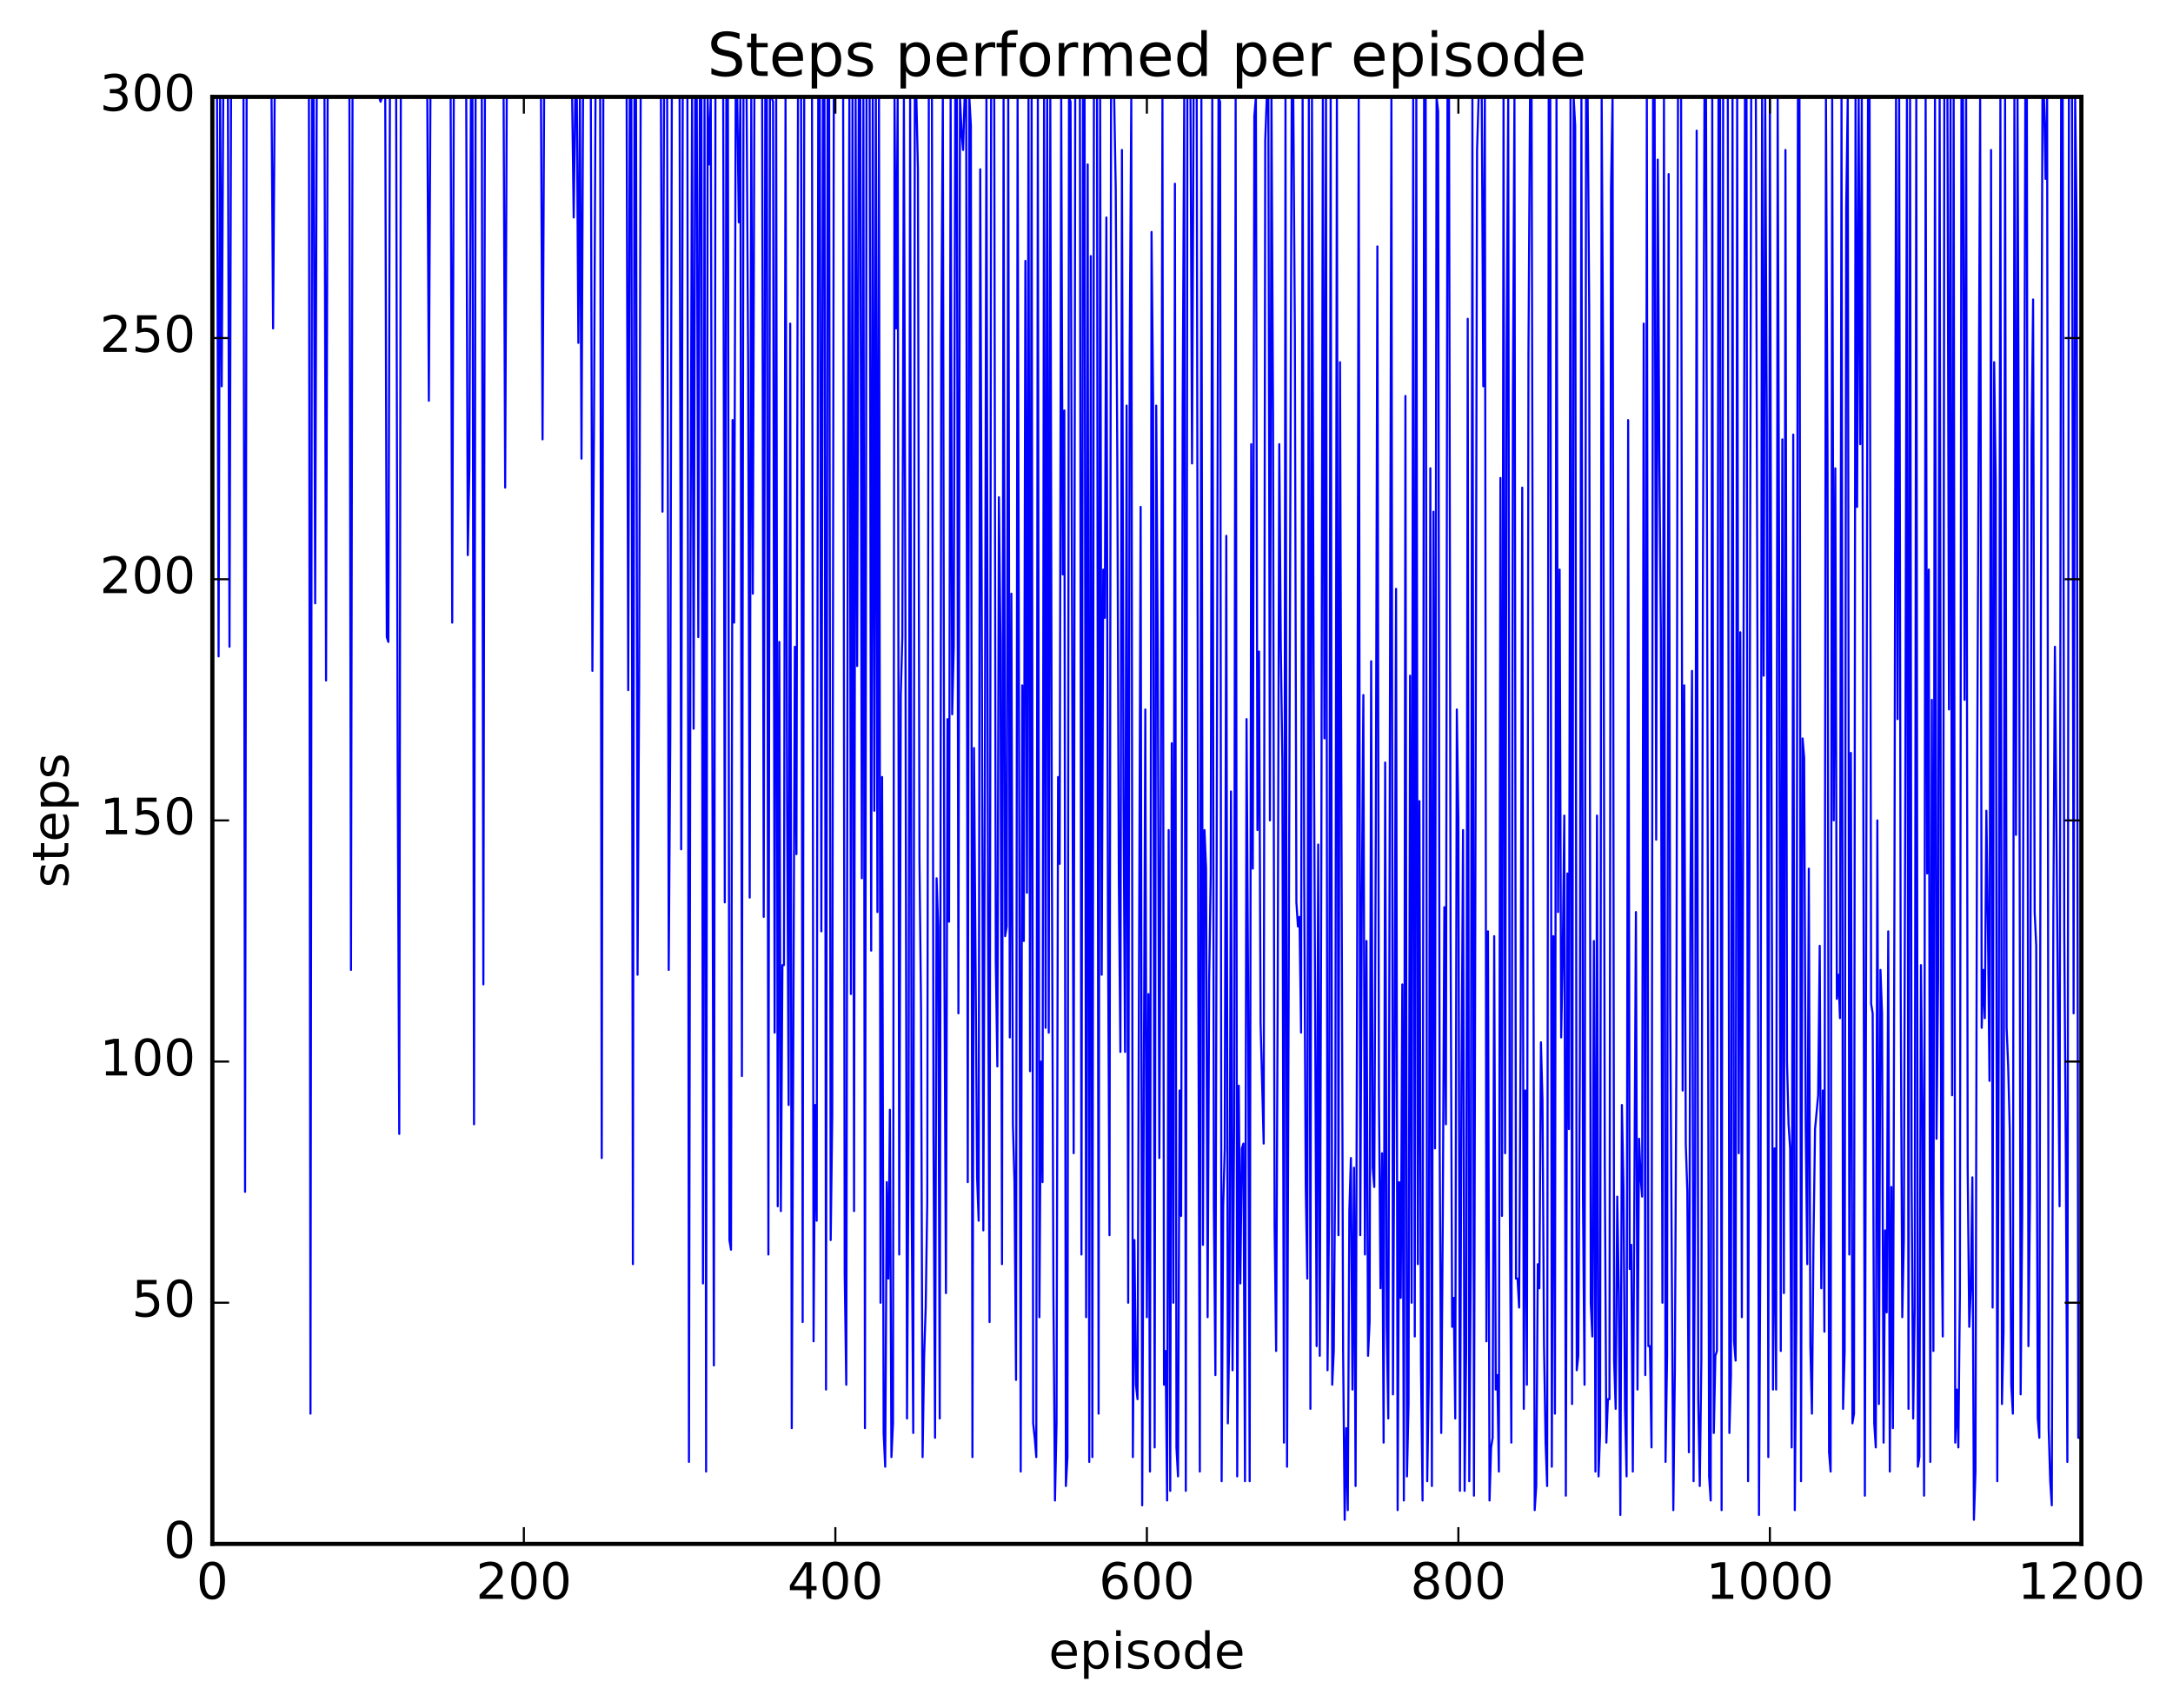 <?xml version="1.0" encoding="utf-8" standalone="no"?>
<!DOCTYPE svg PUBLIC "-//W3C//DTD SVG 1.1//EN"
  "http://www.w3.org/Graphics/SVG/1.1/DTD/svg11.dtd">
<!-- Created with matplotlib (http://matplotlib.org/) -->
<svg height="408pt" version="1.1" viewBox="0 0 519 408" width="519pt" xmlns="http://www.w3.org/2000/svg" xmlns:xlink="http://www.w3.org/1999/xlink">
 <defs>
  <style type="text/css">
*{stroke-linecap:butt;stroke-linejoin:round;stroke-miterlimit:100000;}
  </style>
 </defs>
 <g id="figure_1">
  <g id="patch_1">
   <path d="M 0 408.169 
L 519.589 408.169 
L 519.589 0 
L 0 0 
z
" style="fill:#ffffff;"/>
  </g>
  <g id="axes_1">
   <g id="patch_2">
    <path d="M 50.719 368.742 
L 497.119 368.742 
L 497.119 23.142 
L 50.719 23.142 
z
" style="fill:#ffffff;"/>
   </g>
   <g id="line2d_1">
    <path clip-path="url(#p4171d14085)" d="M 50.719 23.142 
L 51.835 23.142 
L 52.207 156.774 
L 52.579 23.142 
L 52.951 92.262 
L 53.323 23.142 
L 54.439 23.142 
L 54.811 154.47 
L 55.183 23.142 
L 58.159 23.142 
L 58.531 284.646 
L 58.903 23.142 
L 64.855 23.142 
L 65.227 78.438 
L 65.599 23.142 
L 73.783 23.142 
L 74.155 337.638 
L 74.527 23.142 
L 74.899 23.142 
L 75.271 144.102 
L 75.643 23.142 
L 77.503 23.142 
L 77.875 162.534 
L 78.247 23.142 
L 83.455 23.142 
L 83.827 231.654 
L 84.199 23.142 
L 90.523 23.142 
L 90.895 24.294 
L 91.267 23.142 
L 92.011 23.142 
L 92.383 152.166 
L 92.755 153.318 
L 93.127 23.142 
L 94.615 23.142 
L 94.987 183.27 
L 95.359 270.822 
L 95.731 23.142 
L 102.055 23.142 
L 102.427 95.718 
L 102.799 23.142 
L 107.635 23.142 
L 108.007 148.71 
L 108.379 23.142 
L 111.355 23.142 
L 111.727 132.582 
L 112.099 111.846 
L 112.471 23.142 
L 112.843 23.142 
L 113.215 268.518 
L 113.587 23.142 
L 115.075 23.142 
L 115.447 235.11 
L 115.819 23.142 
L 120.283 23.142 
L 120.655 116.454 
L 121.027 23.142 
L 129.211 23.142 
L 129.583 104.934 
L 129.955 23.142 
L 136.651 23.142 
L 137.023 51.942 
L 137.395 23.142 
L 137.767 23.142 
L 138.139 81.894 
L 138.511 23.142 
L 138.883 109.542 
L 139.255 23.142 
L 141.115 23.142 
L 141.487 160.23 
L 141.859 102.63 
L 142.231 23.142 
L 143.347 23.142 
L 143.719 276.582 
L 144.091 23.142 
L 149.671 23.142 
L 150.043 164.838 
L 150.415 23.142 
L 150.787 23.142 
L 151.159 301.926 
L 151.531 23.142 
L 151.903 23.142 
L 152.275 232.806 
L 152.647 163.686 
L 153.019 23.142 
L 157.855 23.142 
L 158.227 122.214 
L 158.599 23.142 
L 159.343 23.142 
L 159.715 231.654 
L 160.087 176.358 
L 160.459 23.142 
L 162.319 23.142 
L 162.691 202.854 
L 163.063 23.142 
L 164.179 23.142 
L 164.551 349.158 
L 164.923 136.038 
L 165.295 23.142 
L 165.667 174.054 
L 166.039 23.142 
L 166.411 23.142 
L 166.783 152.166 
L 167.155 23.142 
L 167.527 23.142 
L 167.899 306.534 
L 168.271 23.142 
L 168.643 351.462 
L 169.015 23.142 
L 169.387 39.27 
L 169.759 23.142 
L 170.503 326.118 
L 170.875 23.142 
L 172.735 23.142 
L 173.107 215.526 
L 173.479 23.142 
L 173.851 23.142 
L 174.223 296.166 
L 174.595 298.47 
L 174.967 100.326 
L 175.339 148.71 
L 175.711 23.142 
L 176.083 23.142 
L 176.455 53.094 
L 176.827 23.142 
L 177.199 256.998 
L 177.571 23.142 
L 178.315 23.142 
L 178.687 86.502 
L 179.059 214.374 
L 179.431 23.142 
L 179.803 141.798 
L 180.175 23.142 
L 182.035 23.142 
L 182.407 218.982 
L 182.779 23.142 
L 183.151 23.142 
L 183.523 299.622 
L 183.895 23.142 
L 184.267 23.142 
L 184.639 24.294 
L 185.011 246.63 
L 185.383 23.142 
L 185.755 288.102 
L 186.127 153.318 
L 186.499 289.254 
L 186.871 230.502 
L 187.243 230.502 
L 187.615 23.142 
L 187.987 191.334 
L 188.359 263.91 
L 188.731 77.286 
L 189.103 341.094 
L 189.847 154.47 
L 190.219 204.006 
L 190.591 23.142 
L 191.335 23.142 
L 191.707 315.75 
L 192.079 23.142 
L 193.939 23.142 
L 194.311 320.358 
L 194.683 263.91 
L 195.055 291.558 
L 195.427 23.142 
L 195.799 23.142 
L 196.171 222.438 
L 196.543 23.142 
L 196.915 23.142 
L 197.287 331.878 
L 197.659 23.142 
L 198.031 23.142 
L 198.403 296.166 
L 198.775 266.214 
L 199.147 23.142 
L 201.379 23.142 
L 201.751 304.23 
L 202.123 330.726 
L 202.495 116.454 
L 202.867 23.142 
L 203.239 237.414 
L 203.611 23.142 
L 203.983 289.254 
L 204.355 23.142 
L 204.727 159.078 
L 205.099 23.142 
L 205.471 23.142 
L 205.843 209.766 
L 206.215 23.142 
L 206.587 341.094 
L 206.959 23.142 
L 207.703 23.142 
L 208.075 227.046 
L 208.447 23.142 
L 208.819 193.638 
L 209.191 23.142 
L 209.563 217.83 
L 209.935 23.142 
L 210.307 311.142 
L 210.679 185.574 
L 211.051 342.246 
L 211.423 350.31 
L 211.795 282.342 
L 212.167 305.382 
L 212.539 265.062 
L 212.911 348.006 
L 213.283 339.942 
L 213.655 23.142 
L 214.027 78.438 
L 214.399 23.142 
L 214.771 299.622 
L 215.143 165.99 
L 215.515 152.166 
L 215.887 23.142 
L 216.259 149.862 
L 216.631 338.79 
L 217.003 270.822 
L 217.375 23.142 
L 217.747 288.102 
L 218.119 342.246 
L 218.491 23.142 
L 218.863 23.142 
L 219.235 40.422 
L 219.607 205.158 
L 219.979 240.87 
L 220.351 348.006 
L 220.723 323.814 
L 221.095 312.294 
L 221.467 286.95 
L 221.839 23.142 
L 222.583 23.142 
L 222.955 270.822 
L 223.327 343.398 
L 223.699 209.766 
L 224.071 221.286 
L 224.443 338.79 
L 224.815 80.742 
L 225.187 23.142 
L 225.559 229.35 
L 225.931 308.838 
L 226.303 171.75 
L 226.675 220.134 
L 227.047 23.142 
L 227.419 170.598 
L 227.791 154.47 
L 228.163 23.142 
L 228.535 23.142 
L 228.907 242.022 
L 229.279 23.142 
L 229.651 31.206 
L 230.023 35.814 
L 230.395 23.142 
L 230.767 23.142 
L 231.139 282.342 
L 231.511 23.142 
L 231.883 30.054 
L 232.255 348.006 
L 232.627 178.662 
L 233.371 281.19 
L 233.743 291.558 
L 234.115 40.422 
L 234.487 146.406 
L 234.859 293.862 
L 235.231 187.878 
L 235.603 23.142 
L 235.975 218.982 
L 236.347 315.75 
L 236.719 23.142 
L 237.463 23.142 
L 237.835 229.35 
L 238.207 254.694 
L 238.579 118.758 
L 238.951 153.318 
L 239.323 301.926 
L 239.695 23.142 
L 240.067 223.59 
L 240.439 221.286 
L 240.811 23.142 
L 241.183 247.782 
L 241.555 141.798 
L 241.927 268.518 
L 242.299 282.342 
L 242.671 329.574 
L 243.043 23.142 
L 243.787 351.462 
L 244.159 163.686 
L 244.531 224.742 
L 244.903 62.31 
L 245.275 213.222 
L 245.647 23.142 
L 246.019 255.846 
L 246.391 23.142 
L 246.763 339.942 
L 247.135 343.398 
L 247.507 348.006 
L 247.879 23.142 
L 248.251 314.598 
L 248.623 253.542 
L 248.995 282.342 
L 249.367 23.142 
L 249.739 245.478 
L 250.111 23.142 
L 250.483 246.63 
L 250.855 23.142 
L 251.227 202.854 
L 251.599 308.838 
L 251.971 358.374 
L 252.343 339.942 
L 252.715 185.574 
L 253.087 206.31 
L 253.459 23.142 
L 253.831 137.19 
L 254.203 98.022 
L 254.575 354.918 
L 254.947 348.006 
L 255.319 23.142 
L 255.691 24.294 
L 256.435 275.43 
L 256.807 23.142 
L 257.923 23.142 
L 258.295 299.622 
L 258.667 23.142 
L 259.039 23.142 
L 259.411 314.598 
L 259.783 39.27 
L 260.155 349.158 
L 260.527 61.158 
L 260.899 348.006 
L 261.271 23.142 
L 262.015 23.142 
L 262.387 337.638 
L 262.759 23.142 
L 263.131 232.806 
L 263.503 136.038 
L 263.875 147.558 
L 264.247 51.942 
L 264.619 217.83 
L 264.991 295.014 
L 265.363 23.142 
L 266.107 23.142 
L 266.479 45.03 
L 266.851 108.39 
L 267.223 209.766 
L 267.595 251.238 
L 267.967 35.814 
L 268.339 190.182 
L 268.711 251.238 
L 269.083 96.87 
L 269.455 311.142 
L 269.827 83.046 
L 270.199 23.142 
L 270.571 348.006 
L 270.943 296.166 
L 271.315 330.726 
L 271.687 334.182 
L 272.431 121.062 
L 272.803 359.526 
L 273.547 169.446 
L 273.919 314.598 
L 274.291 237.414 
L 274.663 351.462 
L 275.035 55.398 
L 275.407 95.718 
L 275.779 345.702 
L 276.151 96.87 
L 276.523 155.622 
L 276.895 276.582 
L 277.267 187.878 
L 277.639 23.142 
L 278.011 330.726 
L 278.383 322.662 
L 278.755 358.374 
L 279.127 198.246 
L 279.499 356.07 
L 279.871 177.51 
L 280.243 311.142 
L 280.615 43.878 
L 280.987 345.702 
L 281.359 352.614 
L 281.731 260.454 
L 282.103 290.406 
L 282.475 96.87 
L 282.847 23.142 
L 283.219 356.07 
L 283.591 23.142 
L 284.335 23.142 
L 284.707 110.694 
L 285.079 23.142 
L 285.823 23.142 
L 286.195 230.502 
L 286.567 351.462 
L 286.939 23.142 
L 287.311 297.318 
L 287.683 198.246 
L 288.055 207.462 
L 288.427 314.598 
L 288.799 233.958 
L 289.171 208.614 
L 289.543 23.142 
L 289.915 288.102 
L 290.287 328.422 
L 291.031 23.142 
L 291.403 24.294 
L 291.775 353.766 
L 292.147 288.102 
L 292.519 274.278 
L 292.891 127.974 
L 293.263 339.942 
L 293.635 316.902 
L 294.007 189.03 
L 294.379 327.27 
L 294.751 269.67 
L 295.123 23.142 
L 295.495 352.614 
L 295.867 259.302 
L 296.239 306.534 
L 296.611 274.278 
L 296.983 273.126 
L 297.355 353.766 
L 297.727 171.75 
L 298.099 236.262 
L 298.471 353.766 
L 298.843 106.086 
L 299.215 207.462 
L 299.587 27.75 
L 299.959 23.142 
L 300.331 198.246 
L 300.703 155.622 
L 301.075 244.326 
L 301.819 273.126 
L 302.191 33.51 
L 302.563 23.142 
L 302.935 23.142 
L 303.307 195.942 
L 303.679 23.142 
L 304.051 99.174 
L 304.423 292.71 
L 304.795 322.662 
L 305.167 236.262 
L 305.539 106.086 
L 305.911 154.47 
L 306.283 182.118 
L 306.655 344.55 
L 307.027 23.142 
L 307.399 350.31 
L 308.515 23.142 
L 308.887 23.142 
L 309.259 78.438 
L 309.631 215.526 
L 310.003 221.286 
L 310.375 218.982 
L 310.747 246.63 
L 311.119 23.142 
L 311.491 209.766 
L 311.863 283.494 
L 312.235 305.382 
L 312.607 23.142 
L 312.979 336.486 
L 313.351 23.142 
L 313.723 155.622 
L 314.467 321.51 
L 314.839 201.702 
L 315.211 323.814 
L 315.583 206.31 
L 315.955 23.142 
L 316.327 176.358 
L 316.699 23.142 
L 317.071 327.27 
L 317.443 289.254 
L 317.815 23.142 
L 318.187 330.726 
L 318.559 322.662 
L 318.931 274.278 
L 319.303 23.142 
L 319.675 295.014 
L 320.047 86.502 
L 320.791 322.662 
L 321.163 362.982 
L 321.535 341.094 
L 321.907 360.678 
L 322.279 289.254 
L 322.651 276.582 
L 323.023 331.878 
L 323.395 278.886 
L 323.767 354.918 
L 324.139 232.806 
L 324.511 23.142 
L 324.883 295.014 
L 325.255 215.526 
L 325.627 165.99 
L 325.999 299.622 
L 326.371 224.742 
L 326.743 323.814 
L 327.115 315.75 
L 327.487 157.926 
L 327.859 278.886 
L 328.231 283.494 
L 328.603 198.246 
L 328.975 58.854 
L 329.347 261.606 
L 329.719 307.686 
L 330.091 275.43 
L 330.463 344.55 
L 330.835 182.118 
L 331.207 316.902 
L 331.579 338.79 
L 332.323 23.142 
L 332.695 333.03 
L 333.067 258.15 
L 333.439 140.646 
L 333.811 360.678 
L 334.183 282.342 
L 334.555 309.99 
L 334.927 235.11 
L 335.299 358.374 
L 335.671 94.566 
L 336.043 352.614 
L 336.415 335.334 
L 336.787 161.382 
L 337.159 311.142 
L 337.531 23.142 
L 337.903 319.206 
L 338.275 23.142 
L 338.647 301.926 
L 339.019 191.334 
L 339.391 326.118 
L 339.763 358.374 
L 340.135 23.142 
L 340.507 23.142 
L 340.879 353.766 
L 341.251 329.574 
L 341.623 111.846 
L 341.995 354.918 
L 342.367 122.214 
L 342.739 274.278 
L 343.111 23.142 
L 343.483 26.598 
L 343.855 274.278 
L 344.227 342.246 
L 344.599 290.406 
L 344.971 216.678 
L 345.343 268.518 
L 345.715 23.142 
L 346.087 23.142 
L 346.459 222.438 
L 346.831 316.902 
L 347.203 309.99 
L 347.575 338.79 
L 347.947 169.446 
L 348.319 195.942 
L 348.691 356.07 
L 349.063 259.302 
L 349.435 198.246 
L 349.807 356.07 
L 350.179 322.662 
L 350.551 76.134 
L 350.923 353.766 
L 351.295 299.622 
L 351.667 23.142 
L 352.039 357.222 
L 352.783 35.814 
L 353.155 23.142 
L 353.899 23.142 
L 354.271 92.262 
L 354.643 23.142 
L 355.015 320.358 
L 355.387 222.438 
L 355.759 358.374 
L 356.131 345.702 
L 356.503 343.398 
L 356.875 223.59 
L 357.247 331.878 
L 357.619 328.422 
L 357.991 351.462 
L 358.363 114.15 
L 358.735 290.406 
L 359.107 23.142 
L 359.479 275.43 
L 359.851 83.046 
L 360.223 23.142 
L 360.595 285.798 
L 360.967 344.55 
L 361.339 95.718 
L 361.711 23.142 
L 362.083 305.382 
L 362.455 305.382 
L 362.827 312.294 
L 363.199 246.63 
L 363.571 116.454 
L 363.943 336.486 
L 364.315 260.454 
L 364.687 330.726 
L 365.059 84.198 
L 365.431 23.142 
L 365.803 23.142 
L 366.547 360.678 
L 366.919 354.918 
L 367.291 301.926 
L 367.663 307.686 
L 368.035 248.934 
L 368.407 262.758 
L 368.779 321.51 
L 369.151 344.55 
L 369.523 354.918 
L 369.895 23.142 
L 370.267 23.142 
L 370.639 350.31 
L 371.011 223.59 
L 371.383 337.638 
L 371.755 23.142 
L 372.127 217.83 
L 372.499 136.038 
L 372.871 247.782 
L 373.243 228.198 
L 373.615 194.79 
L 373.987 357.222 
L 374.359 208.614 
L 374.731 269.67 
L 375.103 23.142 
L 375.475 335.334 
L 375.847 23.142 
L 376.219 30.054 
L 376.591 327.27 
L 376.963 323.814 
L 377.335 253.542 
L 377.707 23.142 
L 378.079 285.798 
L 378.451 330.726 
L 378.823 23.142 
L 379.195 23.142 
L 379.567 73.83 
L 379.939 311.142 
L 380.311 319.206 
L 380.683 224.742 
L 381.055 351.462 
L 381.427 194.79 
L 381.799 352.614 
L 382.171 342.246 
L 382.543 23.142 
L 382.915 91.11 
L 383.287 277.734 
L 383.659 344.55 
L 384.031 334.182 
L 384.403 334.182 
L 384.775 45.03 
L 385.147 23.142 
L 385.519 324.966 
L 385.891 336.486 
L 386.263 285.798 
L 386.635 308.838 
L 387.007 361.83 
L 387.379 263.91 
L 387.751 283.494 
L 388.123 336.486 
L 388.495 352.614 
L 388.867 100.326 
L 389.239 303.078 
L 389.611 297.318 
L 389.983 351.462 
L 390.727 217.83 
L 391.099 331.878 
L 391.471 271.974 
L 391.843 281.19 
L 392.215 285.798 
L 392.587 77.286 
L 392.959 328.422 
L 393.331 23.142 
L 393.703 321.51 
L 394.075 321.51 
L 394.447 345.702 
L 394.819 23.142 
L 395.191 23.142 
L 395.563 200.55 
L 395.935 38.118 
L 396.307 108.39 
L 396.679 151.014 
L 397.051 311.142 
L 397.423 23.142 
L 397.795 349.158 
L 398.167 323.814 
L 398.539 41.574 
L 398.911 239.718 
L 399.655 360.678 
L 400.027 327.27 
L 400.399 250.086 
L 400.771 23.142 
L 401.515 23.142 
L 401.887 260.454 
L 402.259 163.686 
L 402.631 273.126 
L 403.003 284.646 
L 403.375 346.854 
L 403.747 214.374 
L 404.119 160.23 
L 404.491 353.766 
L 404.863 282.342 
L 405.235 31.206 
L 405.607 334.182 
L 405.979 354.918 
L 406.351 324.966 
L 406.723 141.798 
L 407.095 23.142 
L 407.467 23.142 
L 408.211 352.614 
L 408.583 358.374 
L 408.955 23.142 
L 409.327 342.246 
L 409.699 323.814 
L 410.071 322.662 
L 410.443 23.142 
L 410.815 23.142 
L 411.187 360.678 
L 411.559 23.142 
L 412.675 23.142 
L 413.047 342.246 
L 413.419 328.422 
L 413.791 23.142 
L 414.163 320.358 
L 414.535 324.966 
L 414.907 23.142 
L 415.279 275.43 
L 415.651 151.014 
L 416.023 314.598 
L 416.767 23.142 
L 417.139 23.142 
L 417.511 353.766 
L 418.255 23.142 
L 419.371 23.142 
L 419.743 153.318 
L 420.115 361.83 
L 420.487 289.254 
L 420.859 23.142 
L 421.231 161.382 
L 421.603 23.142 
L 421.975 101.478 
L 422.347 348.006 
L 422.719 23.142 
L 423.463 331.878 
L 423.835 274.278 
L 424.207 331.878 
L 424.579 23.142 
L 424.951 142.95 
L 425.323 322.662 
L 425.695 104.934 
L 426.067 308.838 
L 426.439 35.814 
L 426.811 253.542 
L 427.183 268.518 
L 427.555 274.278 
L 427.927 345.702 
L 428.299 103.782 
L 428.671 360.678 
L 429.043 313.446 
L 429.415 23.142 
L 429.787 23.142 
L 430.159 353.766 
L 430.531 176.358 
L 430.903 180.966 
L 431.275 268.518 
L 431.647 301.926 
L 432.019 207.462 
L 432.391 321.51 
L 432.763 337.638 
L 433.135 296.166 
L 433.507 269.67 
L 434.251 261.606 
L 434.623 225.894 
L 434.995 307.686 
L 435.367 260.454 
L 435.739 318.054 
L 436.111 23.142 
L 436.483 107.238 
L 436.855 346.854 
L 437.227 351.462 
L 437.599 23.142 
L 437.971 195.942 
L 438.343 111.846 
L 438.715 238.566 
L 439.087 232.806 
L 439.459 243.174 
L 439.831 23.142 
L 440.203 336.486 
L 440.575 322.662 
L 440.947 49.638 
L 441.319 23.142 
L 441.691 299.622 
L 442.063 179.814 
L 442.435 339.942 
L 442.807 337.638 
L 443.179 23.142 
L 443.551 121.062 
L 443.923 23.142 
L 444.295 106.086 
L 444.667 23.142 
L 445.411 357.222 
L 446.155 23.142 
L 446.527 23.142 
L 446.899 239.718 
L 447.271 242.022 
L 447.643 339.942 
L 448.015 345.702 
L 448.387 195.942 
L 448.759 335.334 
L 449.131 231.654 
L 449.503 242.022 
L 449.875 344.55 
L 450.247 293.862 
L 450.619 313.446 
L 450.991 222.438 
L 451.363 351.462 
L 451.735 283.494 
L 452.107 341.094 
L 452.479 209.766 
L 452.851 23.142 
L 453.223 171.75 
L 453.595 23.142 
L 453.967 237.414 
L 454.339 314.598 
L 454.711 296.166 
L 455.083 182.118 
L 455.455 23.142 
L 455.827 336.486 
L 456.199 23.142 
L 456.571 281.19 
L 456.943 338.79 
L 457.315 312.294 
L 457.687 23.142 
L 458.059 350.31 
L 458.431 348.006 
L 458.803 230.502 
L 459.175 266.214 
L 459.547 357.222 
L 459.919 23.142 
L 460.291 208.614 
L 460.663 136.038 
L 461.035 349.158 
L 461.407 167.142 
L 461.779 322.662 
L 462.151 23.142 
L 462.523 271.974 
L 462.895 233.958 
L 463.267 23.142 
L 463.639 284.646 
L 464.011 319.206 
L 464.383 23.142 
L 465.127 23.142 
L 465.499 169.446 
L 465.871 23.142 
L 466.243 261.606 
L 466.615 23.142 
L 466.987 344.55 
L 467.359 331.878 
L 467.731 345.702 
L 468.103 308.838 
L 468.475 23.142 
L 468.847 23.142 
L 469.219 167.142 
L 469.591 23.142 
L 469.963 278.886 
L 470.335 316.902 
L 470.707 307.686 
L 471.079 281.19 
L 471.451 362.982 
L 471.823 351.462 
L 472.195 192.486 
L 472.939 23.142 
L 473.311 245.478 
L 473.683 231.654 
L 474.055 243.174 
L 474.427 193.638 
L 474.799 221.286 
L 475.171 258.15 
L 475.543 35.814 
L 475.915 312.294 
L 476.287 86.502 
L 476.659 115.302 
L 477.031 353.766 
L 477.403 239.718 
L 477.775 23.142 
L 478.147 335.334 
L 478.519 318.054 
L 478.891 23.142 
L 479.263 245.478 
L 479.635 254.694 
L 480.007 269.67 
L 480.379 330.726 
L 480.751 337.638 
L 481.123 23.142 
L 481.495 199.398 
L 481.867 23.142 
L 482.239 133.734 
L 482.611 333.03 
L 482.983 290.406 
L 483.727 23.142 
L 484.099 23.142 
L 484.471 321.51 
L 484.843 285.798 
L 485.215 106.086 
L 485.587 71.526 
L 485.959 217.83 
L 486.331 225.894 
L 486.703 338.79 
L 487.075 343.398 
L 487.447 145.254 
L 487.819 23.142 
L 488.191 23.142 
L 488.563 42.726 
L 488.935 23.142 
L 489.307 341.094 
L 489.679 353.766 
L 490.051 359.526 
L 490.423 217.83 
L 490.795 154.47 
L 491.911 288.102 
L 492.283 23.142 
L 492.655 23.142 
L 493.027 222.438 
L 493.399 275.43 
L 493.771 349.158 
L 494.143 23.142 
L 494.887 23.142 
L 495.259 242.022 
L 495.631 23.142 
L 496.003 55.398 
L 496.375 343.398 
L 496.747 343.398 
L 496.747 343.398 
" style="fill:none;stroke:#0000ff;stroke-linecap:square;stroke-width:0.5;"/>
   </g>
   <g id="patch_3">
    <path d="M 50.719 368.742 
L 50.719 23.142 
" style="fill:none;stroke:#000000;stroke-linecap:square;stroke-linejoin:miter;"/>
   </g>
   <g id="patch_4">
    <path d="M 497.119 368.742 
L 497.119 23.142 
" style="fill:none;stroke:#000000;stroke-linecap:square;stroke-linejoin:miter;"/>
   </g>
   <g id="patch_5">
    <path d="M 50.719 368.742 
L 497.119 368.742 
" style="fill:none;stroke:#000000;stroke-linecap:square;stroke-linejoin:miter;"/>
   </g>
   <g id="patch_6">
    <path d="M 50.719 23.142 
L 497.119 23.142 
" style="fill:none;stroke:#000000;stroke-linecap:square;stroke-linejoin:miter;"/>
   </g>
   <g id="matplotlib.axis_1">
    <g id="xtick_1">
     <g id="line2d_2">
      <defs>
       <path d="M 0 0 
L 0 -4 
" id="m0282ad9bf7" style="stroke:#000000;stroke-width:0.5;"/>
      </defs>
      <g>
       <use style="stroke:#000000;stroke-width:0.5;" x="50.719" xlink:href="#m0282ad9bf7" y="368.742"/>
      </g>
     </g>
     <g id="line2d_3">
      <defs>
       <path d="M 0 0 
L 0 4 
" id="mf83057796e" style="stroke:#000000;stroke-width:0.5;"/>
      </defs>
      <g>
       <use style="stroke:#000000;stroke-width:0.5;" x="50.719" xlink:href="#mf83057796e" y="23.142"/>
      </g>
     </g>
     <g id="text_1">
      <!-- 0 -->
      <defs>
       <path d="M 31.781 66.406 
Q 24.172 66.406 20.328 58.906 
Q 16.5 51.422 16.5 36.375 
Q 16.5 21.391 20.328 13.891 
Q 24.172 6.391 31.781 6.391 
Q 39.453 6.391 43.281 13.891 
Q 47.125 21.391 47.125 36.375 
Q 47.125 51.422 43.281 58.906 
Q 39.453 66.406 31.781 66.406 
M 31.781 74.219 
Q 44.047 74.219 50.516 64.516 
Q 56.984 54.828 56.984 36.375 
Q 56.984 17.969 50.516 8.266 
Q 44.047 -1.422 31.781 -1.422 
Q 19.531 -1.422 13.062 8.266 
Q 6.594 17.969 6.594 36.375 
Q 6.594 54.828 13.062 64.516 
Q 19.531 74.219 31.781 74.219 
" id="BitstreamVeraSans-Roman-30"/>
      </defs>
      <g transform="translate(46.901 381.86)scale(0.12 -0.12)">
       <use xlink:href="#BitstreamVeraSans-Roman-30"/>
      </g>
     </g>
    </g>
    <g id="xtick_2">
     <g id="line2d_4">
      <g>
       <use style="stroke:#000000;stroke-width:0.5;" x="125.119" xlink:href="#m0282ad9bf7" y="368.742"/>
      </g>
     </g>
     <g id="line2d_5">
      <g>
       <use style="stroke:#000000;stroke-width:0.5;" x="125.119" xlink:href="#mf83057796e" y="23.142"/>
      </g>
     </g>
     <g id="text_2">
      <!-- 200 -->
      <defs>
       <path d="M 19.188 8.297 
L 53.609 8.297 
L 53.609 0 
L 7.328 0 
L 7.328 8.297 
Q 12.938 14.109 22.625 23.891 
Q 32.328 33.688 34.812 36.531 
Q 39.547 41.844 41.422 45.531 
Q 43.312 49.219 43.312 52.781 
Q 43.312 58.594 39.234 62.25 
Q 35.156 65.922 28.609 65.922 
Q 23.969 65.922 18.812 64.312 
Q 13.672 62.703 7.812 59.422 
L 7.812 69.391 
Q 13.766 71.781 18.938 73 
Q 24.125 74.219 28.422 74.219 
Q 39.75 74.219 46.484 68.547 
Q 53.219 62.891 53.219 53.422 
Q 53.219 48.922 51.531 44.891 
Q 49.859 40.875 45.406 35.406 
Q 44.188 33.984 37.641 27.219 
Q 31.109 20.453 19.188 8.297 
" id="BitstreamVeraSans-Roman-32"/>
      </defs>
      <g transform="translate(113.666 381.86)scale(0.12 -0.12)">
       <use xlink:href="#BitstreamVeraSans-Roman-32"/>
       <use x="63.623" xlink:href="#BitstreamVeraSans-Roman-30"/>
       <use x="127.246" xlink:href="#BitstreamVeraSans-Roman-30"/>
      </g>
     </g>
    </g>
    <g id="xtick_3">
     <g id="line2d_6">
      <g>
       <use style="stroke:#000000;stroke-width:0.5;" x="199.519" xlink:href="#m0282ad9bf7" y="368.742"/>
      </g>
     </g>
     <g id="line2d_7">
      <g>
       <use style="stroke:#000000;stroke-width:0.5;" x="199.519" xlink:href="#mf83057796e" y="23.142"/>
      </g>
     </g>
     <g id="text_3">
      <!-- 400 -->
      <defs>
       <path d="M 37.797 64.312 
L 12.891 25.391 
L 37.797 25.391 
z
M 35.203 72.906 
L 47.609 72.906 
L 47.609 25.391 
L 58.016 25.391 
L 58.016 17.188 
L 47.609 17.188 
L 47.609 0 
L 37.797 0 
L 37.797 17.188 
L 4.891 17.188 
L 4.891 26.703 
z
" id="BitstreamVeraSans-Roman-34"/>
      </defs>
      <g transform="translate(188.066 381.86)scale(0.12 -0.12)">
       <use xlink:href="#BitstreamVeraSans-Roman-34"/>
       <use x="63.623" xlink:href="#BitstreamVeraSans-Roman-30"/>
       <use x="127.246" xlink:href="#BitstreamVeraSans-Roman-30"/>
      </g>
     </g>
    </g>
    <g id="xtick_4">
     <g id="line2d_8">
      <g>
       <use style="stroke:#000000;stroke-width:0.5;" x="273.919" xlink:href="#m0282ad9bf7" y="368.742"/>
      </g>
     </g>
     <g id="line2d_9">
      <g>
       <use style="stroke:#000000;stroke-width:0.5;" x="273.919" xlink:href="#mf83057796e" y="23.142"/>
      </g>
     </g>
     <g id="text_4">
      <!-- 600 -->
      <defs>
       <path d="M 33.016 40.375 
Q 26.375 40.375 22.484 35.828 
Q 18.609 31.297 18.609 23.391 
Q 18.609 15.531 22.484 10.953 
Q 26.375 6.391 33.016 6.391 
Q 39.656 6.391 43.531 10.953 
Q 47.406 15.531 47.406 23.391 
Q 47.406 31.297 43.531 35.828 
Q 39.656 40.375 33.016 40.375 
M 52.594 71.297 
L 52.594 62.312 
Q 48.875 64.062 45.094 64.984 
Q 41.312 65.922 37.594 65.922 
Q 27.828 65.922 22.672 59.328 
Q 17.531 52.734 16.797 39.406 
Q 19.672 43.656 24.016 45.922 
Q 28.375 48.188 33.594 48.188 
Q 44.578 48.188 50.953 41.516 
Q 57.328 34.859 57.328 23.391 
Q 57.328 12.156 50.688 5.359 
Q 44.047 -1.422 33.016 -1.422 
Q 20.359 -1.422 13.672 8.266 
Q 6.984 17.969 6.984 36.375 
Q 6.984 53.656 15.188 63.938 
Q 23.391 74.219 37.203 74.219 
Q 40.922 74.219 44.703 73.484 
Q 48.484 72.75 52.594 71.297 
" id="BitstreamVeraSans-Roman-36"/>
      </defs>
      <g transform="translate(262.466 381.86)scale(0.12 -0.12)">
       <use xlink:href="#BitstreamVeraSans-Roman-36"/>
       <use x="63.623" xlink:href="#BitstreamVeraSans-Roman-30"/>
       <use x="127.246" xlink:href="#BitstreamVeraSans-Roman-30"/>
      </g>
     </g>
    </g>
    <g id="xtick_5">
     <g id="line2d_10">
      <g>
       <use style="stroke:#000000;stroke-width:0.5;" x="348.319" xlink:href="#m0282ad9bf7" y="368.742"/>
      </g>
     </g>
     <g id="line2d_11">
      <g>
       <use style="stroke:#000000;stroke-width:0.5;" x="348.319" xlink:href="#mf83057796e" y="23.142"/>
      </g>
     </g>
     <g id="text_5">
      <!-- 800 -->
      <defs>
       <path d="M 31.781 34.625 
Q 24.75 34.625 20.719 30.859 
Q 16.703 27.094 16.703 20.516 
Q 16.703 13.922 20.719 10.156 
Q 24.75 6.391 31.781 6.391 
Q 38.812 6.391 42.859 10.172 
Q 46.922 13.969 46.922 20.516 
Q 46.922 27.094 42.891 30.859 
Q 38.875 34.625 31.781 34.625 
M 21.922 38.812 
Q 15.578 40.375 12.031 44.719 
Q 8.5 49.078 8.5 55.328 
Q 8.5 64.062 14.719 69.141 
Q 20.953 74.219 31.781 74.219 
Q 42.672 74.219 48.875 69.141 
Q 55.078 64.062 55.078 55.328 
Q 55.078 49.078 51.531 44.719 
Q 48 40.375 41.703 38.812 
Q 48.828 37.156 52.797 32.312 
Q 56.781 27.484 56.781 20.516 
Q 56.781 9.906 50.312 4.234 
Q 43.844 -1.422 31.781 -1.422 
Q 19.734 -1.422 13.25 4.234 
Q 6.781 9.906 6.781 20.516 
Q 6.781 27.484 10.781 32.312 
Q 14.797 37.156 21.922 38.812 
M 18.312 54.391 
Q 18.312 48.734 21.844 45.562 
Q 25.391 42.391 31.781 42.391 
Q 38.141 42.391 41.719 45.562 
Q 45.312 48.734 45.312 54.391 
Q 45.312 60.062 41.719 63.234 
Q 38.141 66.406 31.781 66.406 
Q 25.391 66.406 21.844 63.234 
Q 18.312 60.062 18.312 54.391 
" id="BitstreamVeraSans-Roman-38"/>
      </defs>
      <g transform="translate(336.866 381.86)scale(0.12 -0.12)">
       <use xlink:href="#BitstreamVeraSans-Roman-38"/>
       <use x="63.623" xlink:href="#BitstreamVeraSans-Roman-30"/>
       <use x="127.246" xlink:href="#BitstreamVeraSans-Roman-30"/>
      </g>
     </g>
    </g>
    <g id="xtick_6">
     <g id="line2d_12">
      <g>
       <use style="stroke:#000000;stroke-width:0.5;" x="422.719" xlink:href="#m0282ad9bf7" y="368.742"/>
      </g>
     </g>
     <g id="line2d_13">
      <g>
       <use style="stroke:#000000;stroke-width:0.5;" x="422.719" xlink:href="#mf83057796e" y="23.142"/>
      </g>
     </g>
     <g id="text_6">
      <!-- 1000 -->
      <defs>
       <path d="M 12.406 8.297 
L 28.516 8.297 
L 28.516 63.922 
L 10.984 60.406 
L 10.984 69.391 
L 28.422 72.906 
L 38.281 72.906 
L 38.281 8.297 
L 54.391 8.297 
L 54.391 0 
L 12.406 0 
z
" id="BitstreamVeraSans-Roman-31"/>
      </defs>
      <g transform="translate(407.449 381.86)scale(0.12 -0.12)">
       <use xlink:href="#BitstreamVeraSans-Roman-31"/>
       <use x="63.623" xlink:href="#BitstreamVeraSans-Roman-30"/>
       <use x="127.246" xlink:href="#BitstreamVeraSans-Roman-30"/>
       <use x="190.869" xlink:href="#BitstreamVeraSans-Roman-30"/>
      </g>
     </g>
    </g>
    <g id="xtick_7">
     <g id="line2d_14">
      <g>
       <use style="stroke:#000000;stroke-width:0.5;" x="497.119" xlink:href="#m0282ad9bf7" y="368.742"/>
      </g>
     </g>
     <g id="line2d_15">
      <g>
       <use style="stroke:#000000;stroke-width:0.5;" x="497.119" xlink:href="#mf83057796e" y="23.142"/>
      </g>
     </g>
     <g id="text_7">
      <!-- 1200 -->
      <g transform="translate(481.849 381.86)scale(0.12 -0.12)">
       <use xlink:href="#BitstreamVeraSans-Roman-31"/>
       <use x="63.623" xlink:href="#BitstreamVeraSans-Roman-32"/>
       <use x="127.246" xlink:href="#BitstreamVeraSans-Roman-30"/>
       <use x="190.869" xlink:href="#BitstreamVeraSans-Roman-30"/>
      </g>
     </g>
    </g>
    <g id="text_8">
     <!-- episode -->
     <defs>
      <path d="M 56.203 29.594 
L 56.203 25.203 
L 14.891 25.203 
Q 15.484 15.922 20.484 11.062 
Q 25.484 6.203 34.422 6.203 
Q 39.594 6.203 44.453 7.469 
Q 49.312 8.734 54.109 11.281 
L 54.109 2.781 
Q 49.266 0.734 44.188 -0.344 
Q 39.109 -1.422 33.891 -1.422 
Q 20.797 -1.422 13.156 6.188 
Q 5.516 13.812 5.516 26.812 
Q 5.516 40.234 12.766 48.109 
Q 20.016 56 32.328 56 
Q 43.359 56 49.781 48.891 
Q 56.203 41.797 56.203 29.594 
M 47.219 32.234 
Q 47.125 39.594 43.094 43.984 
Q 39.062 48.391 32.422 48.391 
Q 24.906 48.391 20.391 44.141 
Q 15.875 39.891 15.188 32.172 
z
" id="BitstreamVeraSans-Roman-65"/>
      <path d="M 18.109 8.203 
L 18.109 -20.797 
L 9.078 -20.797 
L 9.078 54.688 
L 18.109 54.688 
L 18.109 46.391 
Q 20.953 51.266 25.266 53.625 
Q 29.594 56 35.594 56 
Q 45.562 56 51.781 48.094 
Q 58.016 40.188 58.016 27.297 
Q 58.016 14.406 51.781 6.484 
Q 45.562 -1.422 35.594 -1.422 
Q 29.594 -1.422 25.266 0.953 
Q 20.953 3.328 18.109 8.203 
M 48.688 27.297 
Q 48.688 37.203 44.609 42.844 
Q 40.531 48.484 33.406 48.484 
Q 26.266 48.484 22.188 42.844 
Q 18.109 37.203 18.109 27.297 
Q 18.109 17.391 22.188 11.75 
Q 26.266 6.109 33.406 6.109 
Q 40.531 6.109 44.609 11.75 
Q 48.688 17.391 48.688 27.297 
" id="BitstreamVeraSans-Roman-70"/>
      <path d="M 45.406 46.391 
L 45.406 75.984 
L 54.391 75.984 
L 54.391 0 
L 45.406 0 
L 45.406 8.203 
Q 42.578 3.328 38.25 0.953 
Q 33.938 -1.422 27.875 -1.422 
Q 17.969 -1.422 11.734 6.484 
Q 5.516 14.406 5.516 27.297 
Q 5.516 40.188 11.734 48.094 
Q 17.969 56 27.875 56 
Q 33.938 56 38.25 53.625 
Q 42.578 51.266 45.406 46.391 
M 14.797 27.297 
Q 14.797 17.391 18.875 11.75 
Q 22.953 6.109 30.078 6.109 
Q 37.203 6.109 41.297 11.75 
Q 45.406 17.391 45.406 27.297 
Q 45.406 37.203 41.297 42.844 
Q 37.203 48.484 30.078 48.484 
Q 22.953 48.484 18.875 42.844 
Q 14.797 37.203 14.797 27.297 
" id="BitstreamVeraSans-Roman-64"/>
      <path d="M 9.422 54.688 
L 18.406 54.688 
L 18.406 0 
L 9.422 0 
z
M 9.422 75.984 
L 18.406 75.984 
L 18.406 64.594 
L 9.422 64.594 
z
" id="BitstreamVeraSans-Roman-69"/>
      <path d="M 30.609 48.391 
Q 23.391 48.391 19.188 42.75 
Q 14.984 37.109 14.984 27.297 
Q 14.984 17.484 19.156 11.844 
Q 23.344 6.203 30.609 6.203 
Q 37.797 6.203 41.984 11.859 
Q 46.188 17.531 46.188 27.297 
Q 46.188 37.016 41.984 42.703 
Q 37.797 48.391 30.609 48.391 
M 30.609 56 
Q 42.328 56 49.016 48.375 
Q 55.719 40.766 55.719 27.297 
Q 55.719 13.875 49.016 6.219 
Q 42.328 -1.422 30.609 -1.422 
Q 18.844 -1.422 12.172 6.219 
Q 5.516 13.875 5.516 27.297 
Q 5.516 40.766 12.172 48.375 
Q 18.844 56 30.609 56 
" id="BitstreamVeraSans-Roman-6f"/>
      <path d="M 44.281 53.078 
L 44.281 44.578 
Q 40.484 46.531 36.375 47.5 
Q 32.281 48.484 27.875 48.484 
Q 21.188 48.484 17.844 46.438 
Q 14.5 44.391 14.5 40.281 
Q 14.5 37.156 16.891 35.375 
Q 19.281 33.594 26.516 31.984 
L 29.594 31.297 
Q 39.156 29.25 43.188 25.516 
Q 47.219 21.781 47.219 15.094 
Q 47.219 7.469 41.188 3.016 
Q 35.156 -1.422 24.609 -1.422 
Q 20.219 -1.422 15.453 -0.562 
Q 10.688 0.297 5.422 2 
L 5.422 11.281 
Q 10.406 8.688 15.234 7.391 
Q 20.062 6.109 24.812 6.109 
Q 31.156 6.109 34.562 8.281 
Q 37.984 10.453 37.984 14.406 
Q 37.984 18.062 35.516 20.016 
Q 33.062 21.969 24.703 23.781 
L 21.578 24.516 
Q 13.234 26.266 9.516 29.906 
Q 5.812 33.547 5.812 39.891 
Q 5.812 47.609 11.281 51.797 
Q 16.75 56 26.812 56 
Q 31.781 56 36.172 55.266 
Q 40.578 54.547 44.281 53.078 
" id="BitstreamVeraSans-Roman-73"/>
     </defs>
     <g transform="translate(250.453 398.474)scale(0.12 -0.12)">
      <use xlink:href="#BitstreamVeraSans-Roman-65"/>
      <use x="61.523" xlink:href="#BitstreamVeraSans-Roman-70"/>
      <use x="125.0" xlink:href="#BitstreamVeraSans-Roman-69"/>
      <use x="152.783" xlink:href="#BitstreamVeraSans-Roman-73"/>
      <use x="204.883" xlink:href="#BitstreamVeraSans-Roman-6f"/>
      <use x="266.064" xlink:href="#BitstreamVeraSans-Roman-64"/>
      <use x="329.541" xlink:href="#BitstreamVeraSans-Roman-65"/>
     </g>
    </g>
   </g>
   <g id="matplotlib.axis_2">
    <g id="ytick_1">
     <g id="line2d_16">
      <defs>
       <path d="M 0 0 
L 4 0 
" id="m01ea3cc5dc" style="stroke:#000000;stroke-width:0.5;"/>
      </defs>
      <g>
       <use style="stroke:#000000;stroke-width:0.5;" x="50.719" xlink:href="#m01ea3cc5dc" y="368.742"/>
      </g>
     </g>
     <g id="line2d_17">
      <defs>
       <path d="M 0 0 
L -4 0 
" id="m3af1b2c88f" style="stroke:#000000;stroke-width:0.5;"/>
      </defs>
      <g>
       <use style="stroke:#000000;stroke-width:0.5;" x="497.119" xlink:href="#m3af1b2c88f" y="368.742"/>
      </g>
     </g>
     <g id="text_9">
      <!-- 0 -->
      <g transform="translate(39.084 372.053)scale(0.12 -0.12)">
       <use xlink:href="#BitstreamVeraSans-Roman-30"/>
      </g>
     </g>
    </g>
    <g id="ytick_2">
     <g id="line2d_18">
      <g>
       <use style="stroke:#000000;stroke-width:0.5;" x="50.719" xlink:href="#m01ea3cc5dc" y="311.142"/>
      </g>
     </g>
     <g id="line2d_19">
      <g>
       <use style="stroke:#000000;stroke-width:0.5;" x="497.119" xlink:href="#m3af1b2c88f" y="311.142"/>
      </g>
     </g>
     <g id="text_10">
      <!-- 50 -->
      <defs>
       <path d="M 10.797 72.906 
L 49.516 72.906 
L 49.516 64.594 
L 19.828 64.594 
L 19.828 46.734 
Q 21.969 47.469 24.109 47.828 
Q 26.266 48.188 28.422 48.188 
Q 40.625 48.188 47.75 41.5 
Q 54.891 34.812 54.891 23.391 
Q 54.891 11.625 47.562 5.094 
Q 40.234 -1.422 26.906 -1.422 
Q 22.312 -1.422 17.547 -0.641 
Q 12.797 0.141 7.719 1.703 
L 7.719 11.625 
Q 12.109 9.234 16.797 8.062 
Q 21.484 6.891 26.703 6.891 
Q 35.156 6.891 40.078 11.328 
Q 45.016 15.766 45.016 23.391 
Q 45.016 31 40.078 35.438 
Q 35.156 39.891 26.703 39.891 
Q 22.75 39.891 18.812 39.016 
Q 14.891 38.141 10.797 36.281 
z
" id="BitstreamVeraSans-Roman-35"/>
      </defs>
      <g transform="translate(31.449 314.453)scale(0.12 -0.12)">
       <use xlink:href="#BitstreamVeraSans-Roman-35"/>
       <use x="63.623" xlink:href="#BitstreamVeraSans-Roman-30"/>
      </g>
     </g>
    </g>
    <g id="ytick_3">
     <g id="line2d_20">
      <g>
       <use style="stroke:#000000;stroke-width:0.5;" x="50.719" xlink:href="#m01ea3cc5dc" y="253.542"/>
      </g>
     </g>
     <g id="line2d_21">
      <g>
       <use style="stroke:#000000;stroke-width:0.5;" x="497.119" xlink:href="#m3af1b2c88f" y="253.542"/>
      </g>
     </g>
     <g id="text_11">
      <!-- 100 -->
      <g transform="translate(23.814 256.853)scale(0.12 -0.12)">
       <use xlink:href="#BitstreamVeraSans-Roman-31"/>
       <use x="63.623" xlink:href="#BitstreamVeraSans-Roman-30"/>
       <use x="127.246" xlink:href="#BitstreamVeraSans-Roman-30"/>
      </g>
     </g>
    </g>
    <g id="ytick_4">
     <g id="line2d_22">
      <g>
       <use style="stroke:#000000;stroke-width:0.5;" x="50.719" xlink:href="#m01ea3cc5dc" y="195.942"/>
      </g>
     </g>
     <g id="line2d_23">
      <g>
       <use style="stroke:#000000;stroke-width:0.5;" x="497.119" xlink:href="#m3af1b2c88f" y="195.942"/>
      </g>
     </g>
     <g id="text_12">
      <!-- 150 -->
      <g transform="translate(23.814 199.253)scale(0.12 -0.12)">
       <use xlink:href="#BitstreamVeraSans-Roman-31"/>
       <use x="63.623" xlink:href="#BitstreamVeraSans-Roman-35"/>
       <use x="127.246" xlink:href="#BitstreamVeraSans-Roman-30"/>
      </g>
     </g>
    </g>
    <g id="ytick_5">
     <g id="line2d_24">
      <g>
       <use style="stroke:#000000;stroke-width:0.5;" x="50.719" xlink:href="#m01ea3cc5dc" y="138.342"/>
      </g>
     </g>
     <g id="line2d_25">
      <g>
       <use style="stroke:#000000;stroke-width:0.5;" x="497.119" xlink:href="#m3af1b2c88f" y="138.342"/>
      </g>
     </g>
     <g id="text_13">
      <!-- 200 -->
      <g transform="translate(23.814 141.653)scale(0.12 -0.12)">
       <use xlink:href="#BitstreamVeraSans-Roman-32"/>
       <use x="63.623" xlink:href="#BitstreamVeraSans-Roman-30"/>
       <use x="127.246" xlink:href="#BitstreamVeraSans-Roman-30"/>
      </g>
     </g>
    </g>
    <g id="ytick_6">
     <g id="line2d_26">
      <g>
       <use style="stroke:#000000;stroke-width:0.5;" x="50.719" xlink:href="#m01ea3cc5dc" y="80.742"/>
      </g>
     </g>
     <g id="line2d_27">
      <g>
       <use style="stroke:#000000;stroke-width:0.5;" x="497.119" xlink:href="#m3af1b2c88f" y="80.742"/>
      </g>
     </g>
     <g id="text_14">
      <!-- 250 -->
      <g transform="translate(23.814 84.053)scale(0.12 -0.12)">
       <use xlink:href="#BitstreamVeraSans-Roman-32"/>
       <use x="63.623" xlink:href="#BitstreamVeraSans-Roman-35"/>
       <use x="127.246" xlink:href="#BitstreamVeraSans-Roman-30"/>
      </g>
     </g>
    </g>
    <g id="ytick_7">
     <g id="line2d_28">
      <g>
       <use style="stroke:#000000;stroke-width:0.5;" x="50.719" xlink:href="#m01ea3cc5dc" y="23.142"/>
      </g>
     </g>
     <g id="line2d_29">
      <g>
       <use style="stroke:#000000;stroke-width:0.5;" x="497.119" xlink:href="#m3af1b2c88f" y="23.142"/>
      </g>
     </g>
     <g id="text_15">
      <!-- 300 -->
      <defs>
       <path d="M 40.578 39.312 
Q 47.656 37.797 51.625 33 
Q 55.609 28.219 55.609 21.188 
Q 55.609 10.406 48.188 4.484 
Q 40.766 -1.422 27.094 -1.422 
Q 22.516 -1.422 17.656 -0.516 
Q 12.797 0.391 7.625 2.203 
L 7.625 11.719 
Q 11.719 9.328 16.594 8.109 
Q 21.484 6.891 26.812 6.891 
Q 36.078 6.891 40.938 10.547 
Q 45.797 14.203 45.797 21.188 
Q 45.797 27.641 41.281 31.266 
Q 36.766 34.906 28.719 34.906 
L 20.219 34.906 
L 20.219 43.016 
L 29.109 43.016 
Q 36.375 43.016 40.234 45.922 
Q 44.094 48.828 44.094 54.297 
Q 44.094 59.906 40.109 62.906 
Q 36.141 65.922 28.719 65.922 
Q 24.656 65.922 20.016 65.031 
Q 15.375 64.156 9.812 62.312 
L 9.812 71.094 
Q 15.438 72.656 20.344 73.438 
Q 25.25 74.219 29.594 74.219 
Q 40.828 74.219 47.359 69.109 
Q 53.906 64.016 53.906 55.328 
Q 53.906 49.266 50.438 45.094 
Q 46.969 40.922 40.578 39.312 
" id="BitstreamVeraSans-Roman-33"/>
      </defs>
      <g transform="translate(23.814 26.453)scale(0.12 -0.12)">
       <use xlink:href="#BitstreamVeraSans-Roman-33"/>
       <use x="63.623" xlink:href="#BitstreamVeraSans-Roman-30"/>
       <use x="127.246" xlink:href="#BitstreamVeraSans-Roman-30"/>
      </g>
     </g>
    </g>
    <g id="text_16">
     <!-- steps -->
     <defs>
      <path d="M 18.312 70.219 
L 18.312 54.688 
L 36.812 54.688 
L 36.812 47.703 
L 18.312 47.703 
L 18.312 18.016 
Q 18.312 11.328 20.141 9.422 
Q 21.969 7.516 27.594 7.516 
L 36.812 7.516 
L 36.812 0 
L 27.594 0 
Q 17.188 0 13.234 3.875 
Q 9.281 7.766 9.281 18.016 
L 9.281 47.703 
L 2.688 47.703 
L 2.688 54.688 
L 9.281 54.688 
L 9.281 70.219 
z
" id="BitstreamVeraSans-Roman-74"/>
     </defs>
     <g transform="translate(16.318 212.046)rotate(-90.0)scale(0.12 -0.12)">
      <use xlink:href="#BitstreamVeraSans-Roman-73"/>
      <use x="52.1" xlink:href="#BitstreamVeraSans-Roman-74"/>
      <use x="91.309" xlink:href="#BitstreamVeraSans-Roman-65"/>
      <use x="152.832" xlink:href="#BitstreamVeraSans-Roman-70"/>
      <use x="216.309" xlink:href="#BitstreamVeraSans-Roman-73"/>
     </g>
    </g>
   </g>
   <g id="text_17">
    <!-- Steps performed per episode -->
    <defs>
     <path d="M 41.109 46.297 
Q 39.594 47.172 37.812 47.578 
Q 36.031 48 33.891 48 
Q 26.266 48 22.188 43.047 
Q 18.109 38.094 18.109 28.812 
L 18.109 0 
L 9.078 0 
L 9.078 54.688 
L 18.109 54.688 
L 18.109 46.188 
Q 20.953 51.172 25.484 53.578 
Q 30.031 56 36.531 56 
Q 37.453 56 38.578 55.875 
Q 39.703 55.766 41.062 55.516 
z
" id="BitstreamVeraSans-Roman-72"/>
     <path d="M 52 44.188 
Q 55.375 50.25 60.062 53.125 
Q 64.75 56 71.094 56 
Q 79.641 56 84.281 50.016 
Q 88.922 44.047 88.922 33.016 
L 88.922 0 
L 79.891 0 
L 79.891 32.719 
Q 79.891 40.578 77.094 44.375 
Q 74.312 48.188 68.609 48.188 
Q 61.625 48.188 57.562 43.547 
Q 53.516 38.922 53.516 30.906 
L 53.516 0 
L 44.484 0 
L 44.484 32.719 
Q 44.484 40.625 41.703 44.406 
Q 38.922 48.188 33.109 48.188 
Q 26.219 48.188 22.156 43.531 
Q 18.109 38.875 18.109 30.906 
L 18.109 0 
L 9.078 0 
L 9.078 54.688 
L 18.109 54.688 
L 18.109 46.188 
Q 21.188 51.219 25.484 53.609 
Q 29.781 56 35.688 56 
Q 41.656 56 45.828 52.969 
Q 50 49.953 52 44.188 
" id="BitstreamVeraSans-Roman-6d"/>
     <path d="M 53.516 70.516 
L 53.516 60.891 
Q 47.906 63.578 42.922 64.891 
Q 37.938 66.219 33.297 66.219 
Q 25.25 66.219 20.875 63.094 
Q 16.5 59.969 16.5 54.203 
Q 16.5 49.359 19.406 46.891 
Q 22.312 44.438 30.422 42.922 
L 36.375 41.703 
Q 47.406 39.594 52.656 34.297 
Q 57.906 29 57.906 20.125 
Q 57.906 9.516 50.797 4.047 
Q 43.703 -1.422 29.984 -1.422 
Q 24.812 -1.422 18.969 -0.25 
Q 13.141 0.922 6.891 3.219 
L 6.891 13.375 
Q 12.891 10.016 18.656 8.297 
Q 24.422 6.594 29.984 6.594 
Q 38.422 6.594 43.016 9.906 
Q 47.609 13.234 47.609 19.391 
Q 47.609 24.75 44.312 27.781 
Q 41.016 30.812 33.5 32.328 
L 27.484 33.5 
Q 16.453 35.688 11.516 40.375 
Q 6.594 45.062 6.594 53.422 
Q 6.594 63.094 13.406 68.656 
Q 20.219 74.219 32.172 74.219 
Q 37.312 74.219 42.625 73.281 
Q 47.953 72.359 53.516 70.516 
" id="BitstreamVeraSans-Roman-53"/>
     <path id="BitstreamVeraSans-Roman-20"/>
     <path d="M 37.109 75.984 
L 37.109 68.5 
L 28.516 68.5 
Q 23.688 68.5 21.797 66.547 
Q 19.922 64.594 19.922 59.516 
L 19.922 54.688 
L 34.719 54.688 
L 34.719 47.703 
L 19.922 47.703 
L 19.922 0 
L 10.891 0 
L 10.891 47.703 
L 2.297 47.703 
L 2.297 54.688 
L 10.891 54.688 
L 10.891 58.5 
Q 10.891 67.625 15.141 71.797 
Q 19.391 75.984 28.609 75.984 
z
" id="BitstreamVeraSans-Roman-66"/>
    </defs>
    <g transform="translate(168.915 18.142)scale(0.144 -0.144)">
     <use xlink:href="#BitstreamVeraSans-Roman-53"/>
     <use x="63.477" xlink:href="#BitstreamVeraSans-Roman-74"/>
     <use x="102.686" xlink:href="#BitstreamVeraSans-Roman-65"/>
     <use x="164.209" xlink:href="#BitstreamVeraSans-Roman-70"/>
     <use x="227.686" xlink:href="#BitstreamVeraSans-Roman-73"/>
     <use x="279.785" xlink:href="#BitstreamVeraSans-Roman-20"/>
     <use x="311.572" xlink:href="#BitstreamVeraSans-Roman-70"/>
     <use x="375.049" xlink:href="#BitstreamVeraSans-Roman-65"/>
     <use x="436.572" xlink:href="#BitstreamVeraSans-Roman-72"/>
     <use x="477.686" xlink:href="#BitstreamVeraSans-Roman-66"/>
     <use x="512.891" xlink:href="#BitstreamVeraSans-Roman-6f"/>
     <use x="574.072" xlink:href="#BitstreamVeraSans-Roman-72"/>
     <use x="615.17" xlink:href="#BitstreamVeraSans-Roman-6d"/>
     <use x="712.582" xlink:href="#BitstreamVeraSans-Roman-65"/>
     <use x="774.105" xlink:href="#BitstreamVeraSans-Roman-64"/>
     <use x="837.582" xlink:href="#BitstreamVeraSans-Roman-20"/>
     <use x="869.369" xlink:href="#BitstreamVeraSans-Roman-70"/>
     <use x="932.846" xlink:href="#BitstreamVeraSans-Roman-65"/>
     <use x="994.369" xlink:href="#BitstreamVeraSans-Roman-72"/>
     <use x="1035.482" xlink:href="#BitstreamVeraSans-Roman-20"/>
     <use x="1067.27" xlink:href="#BitstreamVeraSans-Roman-65"/>
     <use x="1128.793" xlink:href="#BitstreamVeraSans-Roman-70"/>
     <use x="1192.27" xlink:href="#BitstreamVeraSans-Roman-69"/>
     <use x="1220.053" xlink:href="#BitstreamVeraSans-Roman-73"/>
     <use x="1272.152" xlink:href="#BitstreamVeraSans-Roman-6f"/>
     <use x="1333.334" xlink:href="#BitstreamVeraSans-Roman-64"/>
     <use x="1396.811" xlink:href="#BitstreamVeraSans-Roman-65"/>
    </g>
   </g>
  </g>
 </g>
 <defs>
  <clipPath id="p4171d14085">
   <rect height="345.6" width="446.4" x="50.719" y="23.142"/>
  </clipPath>
 </defs>
</svg>
